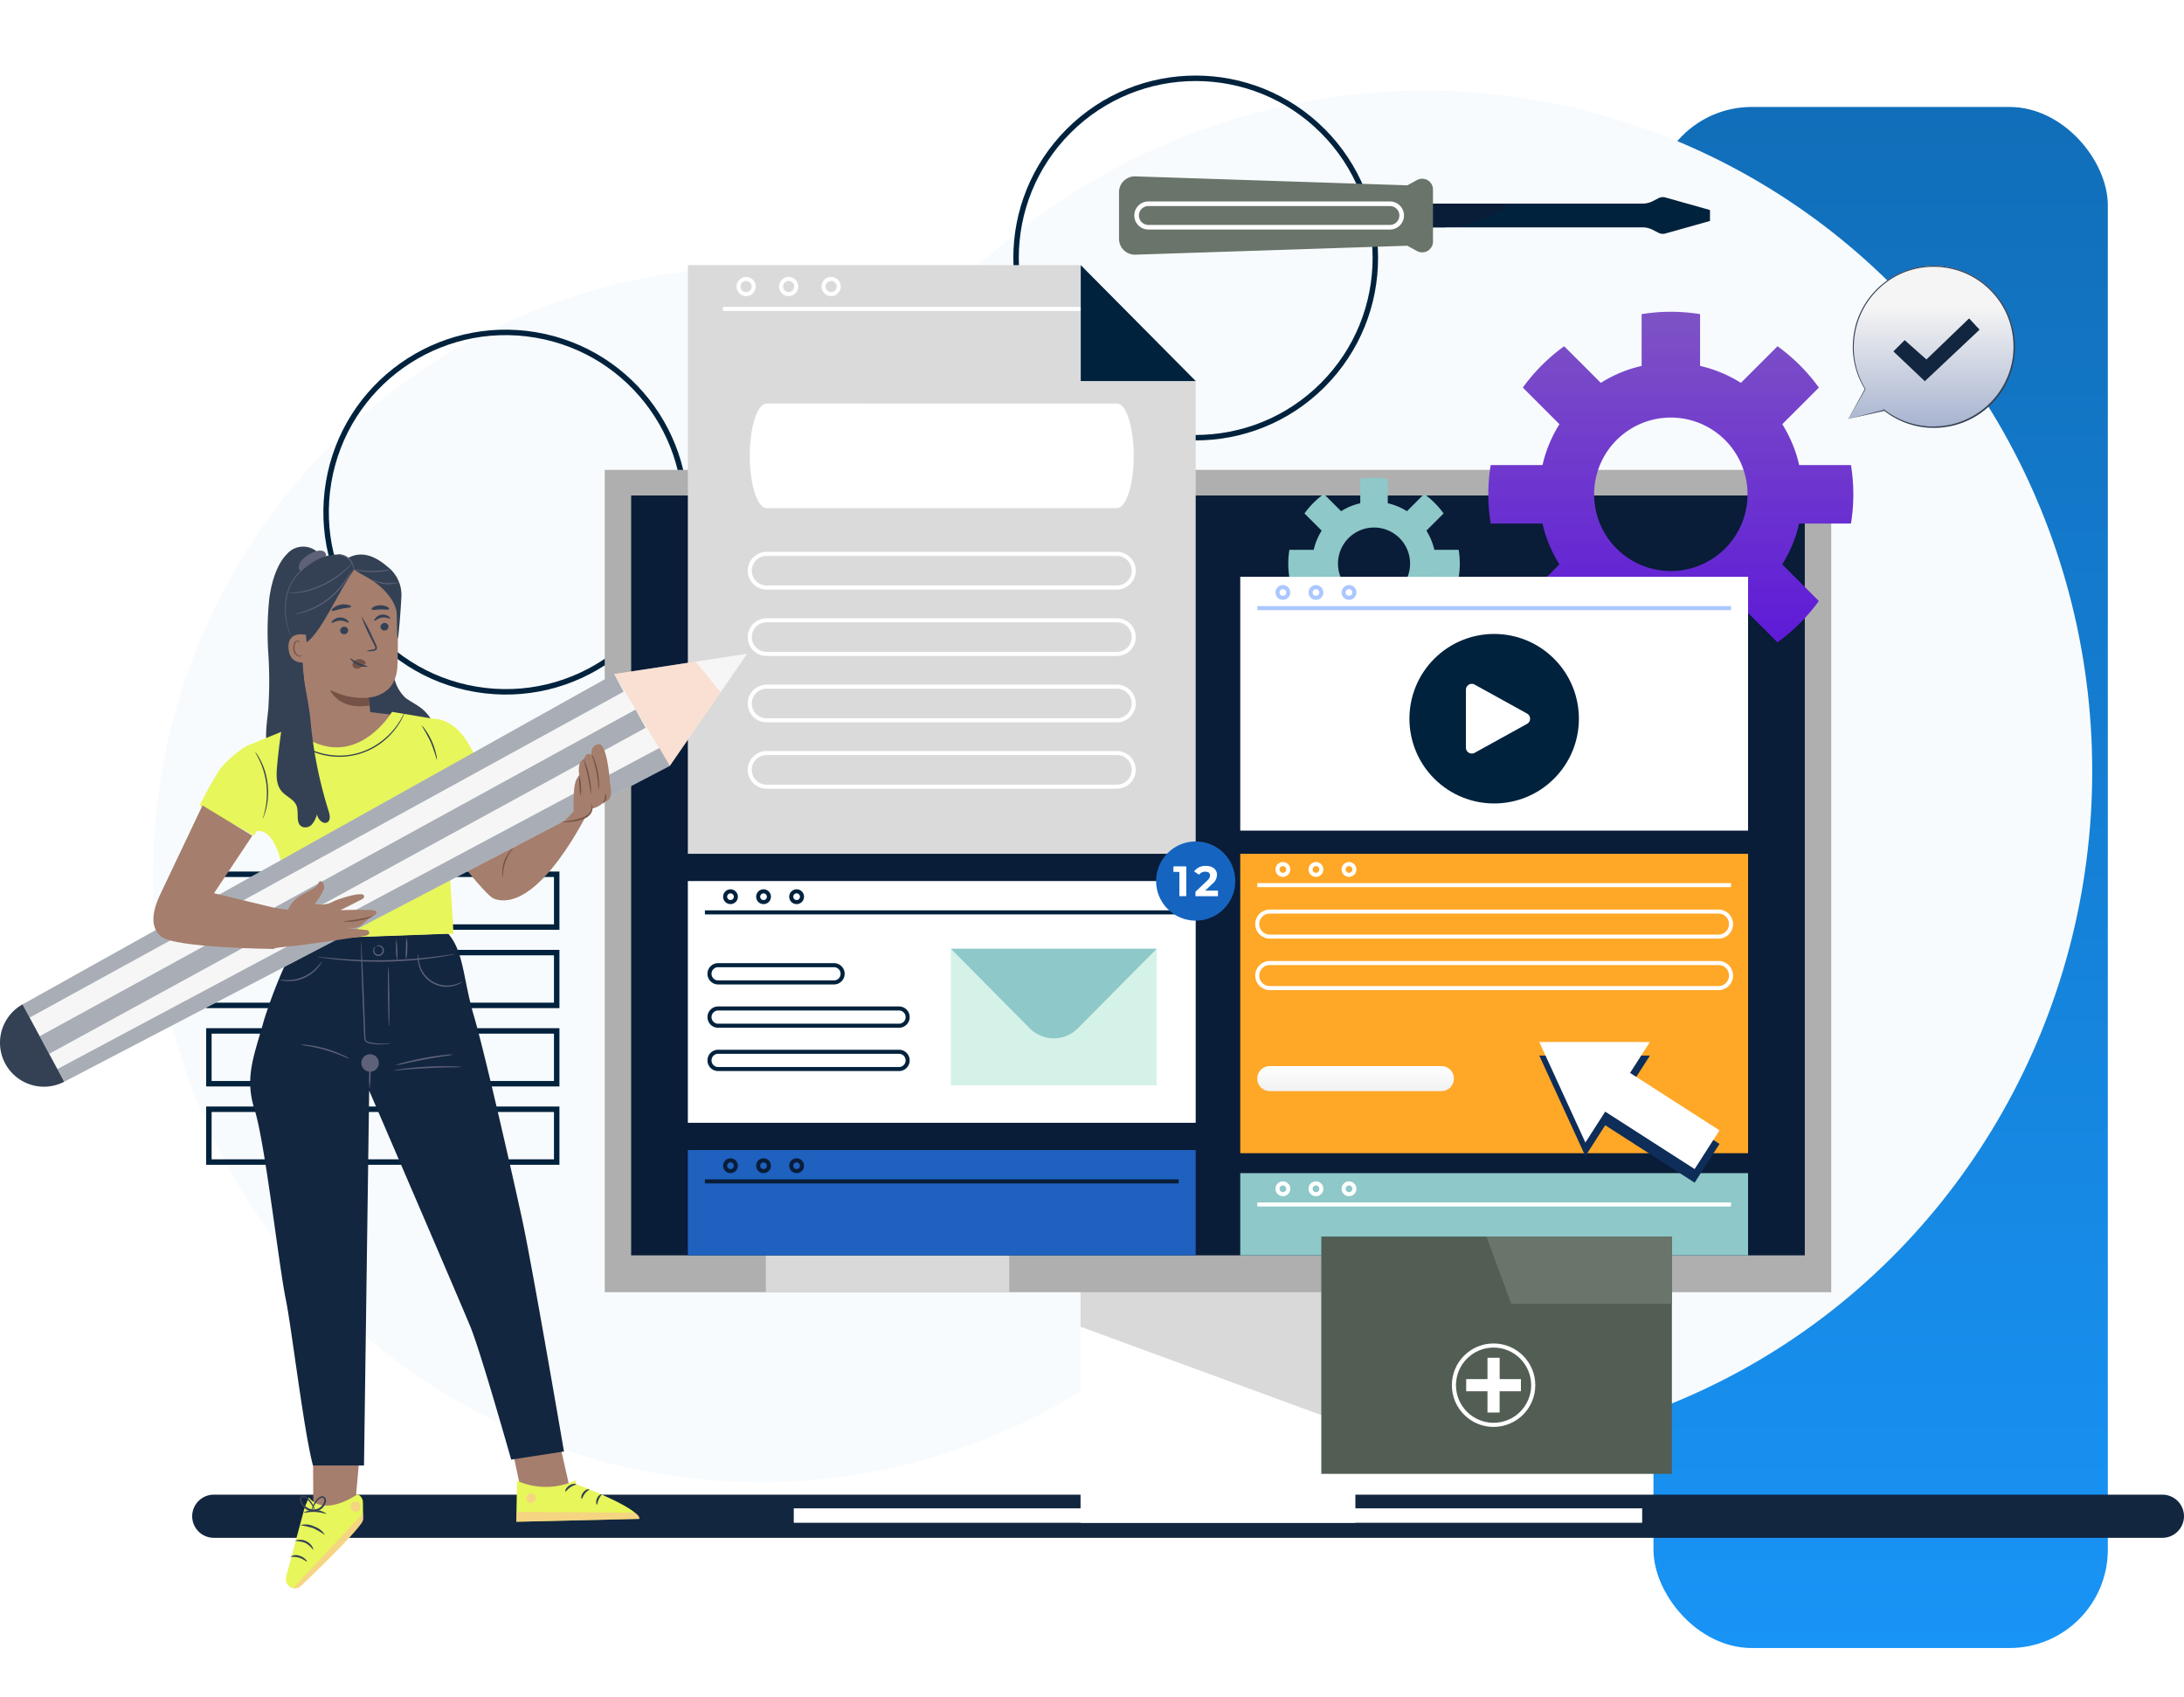 <svg xmlns="http://www.w3.org/2000/svg" xmlns:xlink="http://www.w3.org/1999/xlink" width="399.924" height="310.693" viewBox="0 0 399.924 310.693">
  <defs>
    <linearGradient id="linear-gradient" x1="0.5" x2="0.5" y2="1" gradientUnits="objectBoundingBox">
      <stop offset="0" stop-color="#116eb9"/>
      <stop offset="1" stop-color="#1894f6"/>
    </linearGradient>
    <filter id="Rectángulo_45447" x="293.782" y="10.578" width="101.198" height="300.115" filterUnits="userSpaceOnUse">
      <feOffset dy="3" input="SourceAlpha"/>
      <feGaussianBlur stdDeviation="3" result="blur"/>
      <feFlood flood-opacity="0.161"/>
      <feComposite operator="in" in2="blur"/>
      <feComposite in="SourceGraphic"/>
    </filter>
    <linearGradient id="linear-gradient-2" x1="0.5" x2="0.5" y2="1" gradientUnits="objectBoundingBox">
      <stop offset="0" stop-color="#7e53c5"/>
      <stop offset="1" stop-color="#5b14d9"/>
    </linearGradient>
    <linearGradient id="linear-gradient-3" x1="0.5" x2="0.5" y2="1" gradientUnits="objectBoundingBox">
      <stop offset="0" stop-color="#fff"/>
      <stop offset="1" stop-color="#f1f1f1"/>
    </linearGradient>
    <linearGradient id="linear-gradient-4" x1="0.5" x2="0.5" y2="1" gradientUnits="objectBoundingBox">
      <stop offset="0" stop-color="#f5f5f5"/>
      <stop offset="0.25" stop-color="#f5f5f5"/>
      <stop offset="1" stop-color="#a7b3cf"/>
    </linearGradient>
  </defs>
  <g id="Grupo_166943" data-name="Grupo 166943" transform="translate(-879.972 -3314.32)">
    <g transform="matrix(1, 0, 0, 1, 879.97, 3314.32)" filter="url(#Rectángulo_45447)">
      <rect id="Rectángulo_45447-2" data-name="Rectángulo 45447" width="83.198" height="282.115" rx="18" transform="translate(302.78 16.58)" fill="url(#linear-gradient)"/>
    </g>
    <g id="Grupo_154228" data-name="Grupo 154228" transform="translate(915.165 3587.94)">
      <path id="Trazado_84118" data-name="Trazado 84118" d="M1092.089,1977.878H735.259a3.961,3.961,0,0,0-3.95,3.95h0a3.962,3.962,0,0,0,3.95,3.95h356.83a3.962,3.962,0,0,0,3.95-3.95h0A3.961,3.961,0,0,0,1092.089,1977.878Z" transform="translate(-731.309 -1977.878)" fill="#12263f"/>
    </g>
    <ellipse id="Elipse_5714" data-name="Elipse 5714" cx="122.215" cy="124.594" rx="122.215" ry="124.594" transform="translate(1018.661 3330.898)" fill="#f8fbfd"/>
    <ellipse id="Elipse_5715" data-name="Elipse 5715" cx="111.263" cy="111.263" rx="111.263" ry="111.263" transform="translate(908 3363.157)" fill="#f8fbfd"/>
    <g id="Grupo_154229" data-name="Grupo 154229" transform="translate(106.225 882.16)">
      <g id="Grupo_142568" data-name="Grupo 142568" transform="translate(811.997 2432.867)">
        <g id="Grupo_54244" data-name="Grupo 54244" transform="translate(0 159.34)">
          <rect id="Rectángulo_29332" data-name="Rectángulo 29332" width="63.691" height="9.667" fill="none" stroke="#00223d" stroke-miterlimit="10" stroke-width="1"/>
          <rect id="Rectángulo_29333" data-name="Rectángulo 29333" width="63.691" height="9.667" transform="translate(0 14.339)" fill="none" stroke="#00223d" stroke-miterlimit="10" stroke-width="1"/>
          <rect id="Rectángulo_29334" data-name="Rectángulo 29334" width="63.691" height="9.667" transform="translate(0 28.678)" fill="none" stroke="#00223d" stroke-miterlimit="10" stroke-width="1"/>
          <rect id="Rectángulo_29335" data-name="Rectángulo 29335" width="63.691" height="9.667" transform="translate(0 43.017)" fill="none" stroke="#00223d" stroke-miterlimit="10" stroke-width="1"/>
        </g>
        <circle id="Elipse_4063" data-name="Elipse 4063" cx="32.896" cy="32.896" r="32.896" transform="translate(16.461 120.019) rotate(-80.44)" fill="none" stroke="#00223d" stroke-miterlimit="10" stroke-width="1"/>
        <circle id="Elipse_4064" data-name="Elipse 4064" cx="32.896" cy="32.896" r="32.896" transform="translate(134.178 46.522) rotate(-45)" fill="none" stroke="#00223d" stroke-miterlimit="10" stroke-width="1"/>
        <g id="Grupo_54253" data-name="Grupo 54253" transform="translate(72.485 85.311)">
          <g id="Grupo_54252" data-name="Grupo 54252" transform="translate(34.616 149.235)">
            <rect id="Rectángulo_29337" data-name="Rectángulo 29337" width="50.326" height="43.514" transform="translate(52.515)" fill="#fff"/>
            <path id="Trazado_116090" data-name="Trazado 116090" d="M365.887,386.967,315.561,368.5v-7.63h50.326Z" transform="translate(-263.046 -360.875)" fill="#d9d9d9"/>
            <rect id="Rectángulo_29338" data-name="Rectángulo 29338" width="155.356" height="2.641" transform="translate(0 40.872)" fill="#fff"/>
          </g>
          <rect id="Rectángulo_29339" data-name="Rectángulo 29339" width="224.589" height="150.54" transform="translate(0 0)" fill="#afafaf"/>
          <rect id="Rectángulo_29340" data-name="Rectángulo 29340" width="44.562" height="6.746" transform="translate(29.503 143.793)" fill="#d9d9d9"/>
          <rect id="Rectángulo_29341" data-name="Rectángulo 29341" width="214.911" height="139.104" transform="translate(4.839 4.689)" fill="#091c38"/>
        </g>
        <g id="Grupo_54255" data-name="Grupo 54255" transform="translate(87.707 47.831)">
          <path id="Trazado_116091" data-name="Trazado 116091" d="M311.57,216.813H218.577V109.051H290.52l21.05,21.215Z" transform="translate(-218.577 -109.051)" fill="#dbdada"/>
          <line id="Línea_1587" data-name="Línea 1587" x2="69.233" transform="translate(6.431 8.015)" fill="none" stroke="#fff" stroke-miterlimit="10" stroke-width="0.742"/>
          <path id="Trazado_116092" data-name="Trazado 116092" d="M315.608,109.051l21.049,21.215H315.608Z" transform="translate(-243.664 -109.051)" fill="#00223d"/>
          <g id="Grupo_54254" data-name="Grupo 54254" transform="translate(11.343 25.331)">
            <path id="Trazado_116093" data-name="Trazado 116093" d="M301.1,186.5h-64.15a3.079,3.079,0,0,1-3.078-3.078h0a3.078,3.078,0,0,1,3.078-3.078H301.1a3.078,3.078,0,0,1,3.078,3.078h0A3.079,3.079,0,0,1,301.1,186.5Z" transform="translate(-233.875 -152.815)" fill="none" stroke="#fff" stroke-miterlimit="10" stroke-width="0.742"/>
            <path id="Trazado_116094" data-name="Trazado 116094" d="M301.1,162.367h-64.15c-1.7,0-3.078-4.287-3.078-9.576h0c0-5.288,1.378-9.576,3.078-9.576H301.1c1.7,0,3.078,4.288,3.078,9.576h0C304.182,158.08,302.8,162.367,301.1,162.367Z" transform="translate(-233.875 -143.215)" fill="#fff"/>
            <path id="Trazado_116095" data-name="Trazado 116095" d="M301.1,202.893h-64.15a3.079,3.079,0,0,1-3.078-3.078h0a3.079,3.079,0,0,1,3.078-3.078H301.1a3.079,3.079,0,0,1,3.078,3.078h0A3.079,3.079,0,0,1,301.1,202.893Z" transform="translate(-233.875 -157.053)" fill="none" stroke="#fff" stroke-miterlimit="10" stroke-width="0.742"/>
            <path id="Trazado_116096" data-name="Trazado 116096" d="M301.1,219.284h-64.15a3.079,3.079,0,0,1-3.078-3.078h0a3.079,3.079,0,0,1,3.078-3.078H301.1a3.079,3.079,0,0,1,3.078,3.078h0A3.079,3.079,0,0,1,301.1,219.284Z" transform="translate(-233.875 -161.291)" fill="none" stroke="#fff" stroke-miterlimit="10" stroke-width="0.742"/>
            <path id="Trazado_116097" data-name="Trazado 116097" d="M301.1,235.674h-64.15a3.079,3.079,0,0,1-3.078-3.078h0a3.079,3.079,0,0,1,3.078-3.078H301.1a3.079,3.079,0,0,1,3.078,3.078h0A3.079,3.079,0,0,1,301.1,235.674Z" transform="translate(-233.875 -165.529)" fill="none" stroke="#fff" stroke-miterlimit="10" stroke-width="0.742"/>
          </g>
          <circle id="Elipse_4065" data-name="Elipse 4065" cx="1.39" cy="1.39" r="1.39" transform="translate(9.281 2.524)" fill="none" stroke="#fff" stroke-miterlimit="10" stroke-width="0.742"/>
          <circle id="Elipse_4066" data-name="Elipse 4066" cx="1.39" cy="1.39" r="1.39" transform="translate(17.066 2.524)" fill="none" stroke="#fff" stroke-miterlimit="10" stroke-width="0.742"/>
          <circle id="Elipse_4067" data-name="Elipse 4067" cx="1.39" cy="1.39" r="1.39" transform="translate(24.851 2.524)" fill="none" stroke="#fff" stroke-miterlimit="10" stroke-width="0.742"/>
        </g>
        <path id="Trazado_116098" data-name="Trazado 116098" d="M482.675,176.434a33.356,33.356,0,0,0,0-10.706h-9.483a23.948,23.948,0,0,0-3.1-7.475l6.706-6.706a33.578,33.578,0,0,0-7.57-7.57l-6.706,6.706a23.964,23.964,0,0,0-7.475-3.1V138.1a33.365,33.365,0,0,0-10.707,0v9.483a23.941,23.941,0,0,0-7.475,3.1l-6.706-6.706a33.6,33.6,0,0,0-7.571,7.57l6.706,6.706a23.945,23.945,0,0,0-3.1,7.475H416.7a33.358,33.358,0,0,0,0,10.706h9.483a23.945,23.945,0,0,0,3.1,7.475l-6.706,6.706a33.618,33.618,0,0,0,7.571,7.571l6.706-6.706a23.948,23.948,0,0,0,7.475,3.1v9.483a33.365,33.365,0,0,0,10.707,0v-9.483a23.945,23.945,0,0,0,7.475-3.1l6.706,6.706a33.6,33.6,0,0,0,7.57-7.571l-6.706-6.706a23.949,23.949,0,0,0,3.1-7.475Zm-32.986,8.693a14.046,14.046,0,1,1,14.045-14.045A14.045,14.045,0,0,1,449.689,185.127Z" transform="translate(-181.984 -81.301)" fill="url(#linear-gradient-2)"/>
        <path id="Trazado_116099" data-name="Trazado 116099" d="M398.065,179.774a15.68,15.68,0,0,0,0-5.032h-4.457a11.26,11.26,0,0,0-1.459-3.513l3.153-3.152a15.791,15.791,0,0,0-3.558-3.558l-3.153,3.152a11.239,11.239,0,0,0-3.513-1.458v-4.457a15.681,15.681,0,0,0-5.032,0v4.457a11.247,11.247,0,0,0-3.513,1.458l-3.152-3.152a15.779,15.779,0,0,0-3.558,3.558l3.152,3.152a11.257,11.257,0,0,0-1.458,3.513h-4.457a15.68,15.68,0,0,0,0,5.032h4.457a11.257,11.257,0,0,0,1.458,3.513l-3.152,3.152A15.778,15.778,0,0,0,373.381,190l3.152-3.152a11.247,11.247,0,0,0,3.513,1.458v4.458a15.682,15.682,0,0,0,5.032,0V188.3a11.239,11.239,0,0,0,3.513-1.458L391.743,190a15.79,15.79,0,0,0,3.558-3.558l-3.153-3.152a11.26,11.26,0,0,0,1.459-3.513Zm-15.5,4.085a6.6,6.6,0,1,1,6.6-6.6A6.6,6.6,0,0,1,382.562,183.859Z" transform="translate(-169.207 -74.794)" fill="#8ec8c8"/>
        <g id="Grupo_54256" data-name="Grupo 54256" transform="translate(166.662 31.579)">
          <path id="Trazado_116100" data-name="Trazado 116100" d="M471.6,113.826l-1.094.561a3.949,3.949,0,0,1-1.8.435H423.849v4.359H468.7a3.958,3.958,0,0,1,1.8.434l1.094.561a1.713,1.713,0,0,0,1.243.125l8.177-2.3v-2l-8.177-2.3A1.708,1.708,0,0,0,471.6,113.826Z" transform="translate(-372.8 -109.839)" fill="#00223d"/>
          <path id="Trazado_116101" data-name="Trazado 116101" d="M443.171,115.236H423.849v4.359h7.938A19.475,19.475,0,0,0,439.5,118l3.9-1.681A.566.566,0,0,0,443.171,115.236Z" transform="translate(-372.8 -110.252)" fill="#091c38"/>
          <path id="Trazado_116102" data-name="Trazado 116102" d="M407.79,110.152l-49.8-1.636a2.9,2.9,0,0,0-2.992,2.9v8.533a2.9,2.9,0,0,0,2.992,2.9l49.8-1.636,1.771.971a1.977,1.977,0,0,0,2.927-1.733v-9.526a1.977,1.977,0,0,0-2.927-1.734Z" transform="translate(-354.999 -108.514)" fill="#69746b"/>
          <path id="Trazado_116103" data-name="Trazado 116103" d="M405.729,119.574H361.488a2.148,2.148,0,0,1-2.148-2.148h0a2.148,2.148,0,0,1,2.148-2.148h44.241a2.148,2.148,0,0,1,2.148,2.148h0A2.148,2.148,0,0,1,405.729,119.574Z" transform="translate(-356.121 -110.263)" fill="none" stroke="#fff" stroke-miterlimit="10" stroke-width="0.845"/>
        </g>
        <g id="Grupo_54257" data-name="Grupo 54257" transform="translate(87.707 209.826)">
          <rect id="Rectángulo_29342" data-name="Rectángulo 29342" width="92.993" height="19.278" fill="#1e61bf"/>
          <line id="Línea_1588" data-name="Línea 1588" x2="86.749" transform="translate(3.122 5.736)" fill="none" stroke="#091c38" stroke-miterlimit="10" stroke-width="0.742"/>
          <path id="Trazado_116104" data-name="Trazado 116104" d="M237.913,331.06a.984.984,0,1,1-.983-.983A.983.983,0,0,1,237.913,331.06Z" transform="translate(-223.068 -328.192)" fill="none" stroke="#091c38" stroke-miterlimit="10" stroke-width="0.742"/>
          <path id="Trazado_116105" data-name="Trazado 116105" d="M246.079,331.06a.984.984,0,1,1-.984-.983A.983.983,0,0,1,246.079,331.06Z" transform="translate(-225.179 -328.192)" fill="none" stroke="#091c38" stroke-miterlimit="10" stroke-width="0.742"/>
          <circle id="Elipse_4068" data-name="Elipse 4068" cx="0.984" cy="0.984" r="0.984" transform="translate(6.824 1.884)" fill="none" stroke="#091c38" stroke-miterlimit="10" stroke-width="0.742"/>
        </g>
        <g id="Grupo_54258" data-name="Grupo 54258" transform="translate(188.858 214.052)">
          <rect id="Rectángulo_29343" data-name="Rectángulo 29343" width="92.993" height="15.052" fill="#8ec8c8"/>
          <line id="Línea_1589" data-name="Línea 1589" x2="86.749" transform="translate(3.122 5.736)" fill="none" stroke="#fff" stroke-miterlimit="10" stroke-width="0.742"/>
          <path id="Trazado_116106" data-name="Trazado 116106" d="M366.17,336.76a.984.984,0,1,1-.984-.983A.984.984,0,0,1,366.17,336.76Z" transform="translate(-357.379 -333.893)" fill="none" stroke="#fff" stroke-miterlimit="10" stroke-width="0.742"/>
          <path id="Trazado_116107" data-name="Trazado 116107" d="M374.336,336.76a.984.984,0,1,1-.984-.983A.984.984,0,0,1,374.336,336.76Z" transform="translate(-359.49 -333.893)" fill="none" stroke="#fff" stroke-miterlimit="10" stroke-width="0.742"/>
          <path id="Trazado_116108" data-name="Trazado 116108" d="M382.5,336.76a.984.984,0,1,1-.983-.983A.984.984,0,0,1,382.5,336.76Z" transform="translate(-361.601 -333.893)" fill="none" stroke="#fff" stroke-miterlimit="10" stroke-width="0.742"/>
        </g>
        <g id="Grupo_54260" data-name="Grupo 54260" transform="translate(188.858 104.884)">
          <rect id="Rectángulo_29344" data-name="Rectángulo 29344" width="92.993" height="46.464" transform="translate(0 0)" fill="#fff"/>
          <line id="Línea_1590" data-name="Línea 1590" x2="86.749" transform="translate(3.122 5.736)" fill="none" stroke="#abc7ff" stroke-miterlimit="10" stroke-width="0.742"/>
          <circle id="Elipse_4069" data-name="Elipse 4069" cx="0.984" cy="0.984" r="0.984" transform="translate(6.824 1.884)" fill="none" stroke="#abc7ff" stroke-miterlimit="10" stroke-width="0.742"/>
          <circle id="Elipse_4070" data-name="Elipse 4070" cx="0.984" cy="0.984" r="0.984" transform="translate(12.879 1.884)" fill="none" stroke="#abc7ff" stroke-miterlimit="10" stroke-width="0.742"/>
          <path id="Trazado_116109" data-name="Trazado 116109" d="M382.5,189.524a.984.984,0,1,1-.983-.983A.984.984,0,0,1,382.5,189.524Z" transform="translate(-361.601 -186.657)" fill="none" stroke="#abc7ff" stroke-miterlimit="10" stroke-width="0.742"/>
          <g id="Grupo_54259" data-name="Grupo 54259" transform="translate(24.553 4.035)">
            <circle id="Elipse_4071" data-name="Elipse 4071" cx="15.516" cy="15.516" r="15.516" transform="translate(0 21.943) rotate(-45)" fill="#00223d"/>
            <path id="Trazado_116110" data-name="Trazado 116110" d="M410.736,224.113v-10.6a1.078,1.078,0,0,1,1.6-.944l9.591,5.3a1.078,1.078,0,0,1,0,1.887l-9.591,5.3A1.079,1.079,0,0,1,410.736,224.113Z" transform="translate(-393.963 -196.869)" fill="#fff"/>
          </g>
        </g>
        <g id="Grupo_54261" data-name="Grupo 54261" transform="translate(188.858 155.593)">
          <rect id="Rectángulo_29345" data-name="Rectángulo 29345" width="92.993" height="54.81" fill="#ffa726"/>
          <line id="Línea_1591" data-name="Línea 1591" x2="86.749" transform="translate(3.122 5.736)" fill="none" stroke="#fff" stroke-miterlimit="10" stroke-width="0.742"/>
          <path id="Trazado_116111" data-name="Trazado 116111" d="M366.17,257.916a.984.984,0,1,1-.984-.983A.984.984,0,0,1,366.17,257.916Z" transform="translate(-357.379 -255.049)" fill="none" stroke="#fff" stroke-miterlimit="10" stroke-width="0.742"/>
          <path id="Trazado_116112" data-name="Trazado 116112" d="M374.336,257.916a.984.984,0,1,1-.984-.983A.984.984,0,0,1,374.336,257.916Z" transform="translate(-359.49 -255.049)" fill="none" stroke="#fff" stroke-miterlimit="10" stroke-width="0.742"/>
          <path id="Trazado_116113" data-name="Trazado 116113" d="M382.5,257.916a.984.984,0,1,1-.983-.983A.984.984,0,0,1,382.5,257.916Z" transform="translate(-361.601 -255.049)" fill="none" stroke="#fff" stroke-miterlimit="10" stroke-width="0.742"/>
          <path id="Trazado_116114" data-name="Trazado 116114" d="M443.666,273.238H361.5a2.292,2.292,0,0,1-2.293-2.293h0a2.293,2.293,0,0,1,2.293-2.293h82.164a2.293,2.293,0,0,1,2.293,2.293h0A2.292,2.292,0,0,1,443.666,273.238Z" transform="translate(-356.088 -258.078)" fill="none" stroke="#fff" stroke-miterlimit="10" stroke-width="0.742"/>
          <path id="Trazado_116115" data-name="Trazado 116115" d="M443.666,285.949H361.5a2.293,2.293,0,0,1-2.293-2.293h0a2.293,2.293,0,0,1,2.293-2.293h82.164a2.293,2.293,0,0,1,2.293,2.293h0A2.293,2.293,0,0,1,443.666,285.949Z" transform="translate(-356.088 -261.365)" fill="none" stroke="#fff" stroke-miterlimit="10" stroke-width="0.742"/>
          <path id="Trazado_116116" data-name="Trazado 116116" d="M392.923,311.386H361.5a2.293,2.293,0,0,1-2.293-2.293h0A2.293,2.293,0,0,1,361.5,306.8h31.42a2.294,2.294,0,0,1,2.293,2.293h0A2.294,2.294,0,0,1,392.923,311.386Z" transform="translate(-356.088 -267.941)" fill="url(#linear-gradient-3)"/>
        </g>
        <g id="Grupo_54262" data-name="Grupo 54262" transform="translate(243.615 190.04)">
          <path id="Trazado_116117" data-name="Trazado 116117" d="M449.109,304.216l-20.258-.007,8.443,18.414,3.632-5.658L457.3,327.475l4.551-7.091-16.376-10.511Z" transform="translate(-428.851 -301.718)" fill="#0e2d59"/>
          <path id="Trazado_116118" data-name="Trazado 116118" d="M449.109,300.857l-20.258-.007,8.443,18.414,3.632-5.658L457.3,324.117l4.551-7.091-16.376-10.511Z" transform="translate(-428.851 -300.85)" fill="#fff"/>
        </g>
        <g id="Grupo_54272" data-name="Grupo 54272" transform="translate(87.707 160.581)">
          <rect id="Rectángulo_29347" data-name="Rectángulo 29347" width="92.993" height="44.258" fill="#fff"/>
          <line id="Línea_1603" data-name="Línea 1603" x2="86.749" transform="translate(3.122 5.736)" fill="none" stroke="#00223d" stroke-miterlimit="10" stroke-width="0.742"/>
          <circle id="Elipse_4076" data-name="Elipse 4076" cx="0.984" cy="0.984" r="0.984" transform="translate(6.824 1.884)" fill="none" stroke="#00223d" stroke-miterlimit="10" stroke-width="0.742"/>
          <path id="Trazado_116140" data-name="Trazado 116140" d="M237.913,264.643a.984.984,0,1,1-.983-.984A.983.983,0,0,1,237.913,264.643Z" transform="translate(-223.068 -261.775)" fill="none" stroke="#00223d" stroke-miterlimit="10" stroke-width="0.742"/>
          <path id="Trazado_116141" data-name="Trazado 116141" d="M246.079,264.643a.984.984,0,1,1-.984-.984A.984.984,0,0,1,246.079,264.643Z" transform="translate(-225.179 -261.775)" fill="none" stroke="#00223d" stroke-miterlimit="10" stroke-width="0.742"/>
          <g id="Grupo_54270" data-name="Grupo 54270" transform="translate(48.171 12.396)">
            <rect id="Rectángulo_29348" data-name="Rectángulo 29348" width="37.675" height="25.024" transform="translate(0)" fill="#d5f2e8"/>
            <path id="Trazado_116142" data-name="Trazado 116142" d="M283.545,277.837l14.419,14.552a6.22,6.22,0,0,0,8.837,0l14.419-14.552Z" transform="translate(-283.545 -277.837)" fill="#8ec8c8"/>
          </g>
          <g id="Grupo_54271" data-name="Grupo 54271" transform="translate(3.962 15.402)">
            <path id="Trazado_116143" data-name="Trazado 116143" d="M246.72,285.048H225.5a1.579,1.579,0,0,1-1.579-1.579h0a1.579,1.579,0,0,1,1.579-1.578H246.72a1.578,1.578,0,0,1,1.579,1.578h0A1.578,1.578,0,0,1,246.72,285.048Z" transform="translate(-223.92 -281.891)" fill="none" stroke="#00223d" stroke-miterlimit="10" stroke-width="0.742"/>
            <path id="Trazado_116144" data-name="Trazado 116144" d="M258.626,295.74H225.5a1.579,1.579,0,0,1-1.579-1.579h0a1.579,1.579,0,0,1,1.579-1.578h33.128a1.578,1.578,0,0,1,1.579,1.578h0A1.579,1.579,0,0,1,258.626,295.74Z" transform="translate(-223.92 -284.655)" fill="none" stroke="#00223d" stroke-miterlimit="10" stroke-width="0.742"/>
            <path id="Trazado_116145" data-name="Trazado 116145" d="M258.626,306.431H225.5a1.579,1.579,0,0,1-1.579-1.579h0a1.579,1.579,0,0,1,1.579-1.579h33.128a1.578,1.578,0,0,1,1.579,1.579h0A1.578,1.578,0,0,1,258.626,306.431Z" transform="translate(-223.92 -287.42)" fill="none" stroke="#00223d" stroke-miterlimit="10" stroke-width="0.742"/>
          </g>
        </g>
        <g id="Grupo_54274" data-name="Grupo 54274" transform="translate(173.448 153.328)">
          <circle id="Elipse_4077" data-name="Elipse 4077" cx="7.252" cy="7.252" r="7.252" fill="#1565c0"/>
          <g id="Grupo_54273" data-name="Grupo 54273" transform="translate(3.173 4.479)">
            <path id="Trazado_116146" data-name="Trazado 116146" d="M340.849,257.5v5.452h-1.262v-4.439H338.5V257.5Z" transform="translate(-338.496 -257.411)" fill="#fff"/>
            <path id="Trazado_116147" data-name="Trazado 116147" d="M347.974,261.9v1.028h-4.12v-.818l2.1-1.986c.483-.46.569-.74.569-1.005,0-.428-.3-.677-.873-.677a1.334,1.334,0,0,0-1.13.545l-.919-.592a2.533,2.533,0,0,1,2.165-1.012c1.215,0,2.026.623,2.026,1.612a2.176,2.176,0,0,1-.911,1.722L345.63,261.9Z" transform="translate(-339.817 -257.378)" fill="#fff"/>
          </g>
        </g>
        <g id="Grupo_54275" data-name="Grupo 54275" transform="translate(203.703 225.66)">
          <rect id="Rectángulo_29349" data-name="Rectángulo 29349" width="64.193" height="43.445" fill="#525d54"/>
          <path id="Trazado_116148" data-name="Trazado 116148" d="M420.336,361.195h29.42v-12.3H415.8Z" transform="translate(-385.564 -348.891)" fill="#69746b"/>
          <circle id="Elipse_4078" data-name="Elipse 4078" cx="7.261" cy="7.261" r="7.261" transform="translate(24.283 19.95)" fill="none" stroke="#fff" stroke-miterlimit="10" stroke-width="0.755"/>
          <path id="Trazado_116149" data-name="Trazado 116149" d="M420.831,382.729h-3.9v-3.9H414.7v3.9h-3.9v2.224h3.9v3.9h2.224v-3.9h3.9Z" transform="translate(-384.272 -356.631)" fill="#fff"/>
        </g>
      </g>
    </g>
    <g id="Grupo_166809" data-name="Grupo 166809" transform="translate(879.972 3324.948)">
      <g id="freepik--Character--inject-81" transform="translate(0 89.44)">
        <path id="Trazado_143908" data-name="Trazado 143908" d="M13691.575,5017.207s12.745,17.914,15.133,18.69c8.177,2.717,17.219-16.1,17.219-16.1l-4.861,1.069-8.923,5.629-9.738-13.317-8.829,5.081" transform="translate(-13616.17 -4971.408)" fill="#a57e6d"/>
        <path id="Trazado_143909" data-name="Trazado 143909" d="M13724.987,5045.449a2.048,2.048,0,0,1-.117-.871,5.967,5.967,0,0,1,1.441-3.916,2.205,2.205,0,0,1,.657-.582,7.873,7.873,0,0,0-1.981,5.369Z" transform="translate(-13632.895 -4984.921)" fill="#755246"/>
        <path id="Trazado_143910" data-name="Trazado 143910" d="M13728.693,5258.057l1.822,8.564,6,.538,2.527-2.842-2.312-10.226Z" transform="translate(-13634.816 -5092.436)" fill="#a57e6d"/>
        <path id="Trazado_143911" data-name="Trazado 143911" d="M13655.3,5259c-.086.278,0,10.947,0,10.947l3.363,1.991,4.395-2.638.93-10.316Z" transform="translate(-13597.928 -5094.891)" fill="#a57e6d"/>
        <path id="Trazado_143912" data-name="Trazado 143912" d="M13640.815,5072.581a90.726,90.726,0,0,0-6.166,14.834c-1.852,6.673-3.618,10.485-1.713,16.477s4.449,28.7,5.7,34.689c1.029,4.937,3.313,24.264,4.975,30.39h9.342l.949-68.623s16.607,38.536,18.513,43.164,7.489,24.383,7.489,24.383l9.668-1.493s-5.856-34.172-7.628-42.343-6.808-30.355-8.848-37.322-1.832-11.759-4.728-15.137Z" transform="translate(-13586.3 -5000.758)" fill="#12263f"/>
        <path id="Trazado_143913" data-name="Trazado 143913" d="M13677.895,5076.086a.414.414,0,0,1,.184-.129.949.949,0,0,1,.624,0,.925.925,0,0,1,.611.7,1,1,0,0,1-1.583,1,.92.92,0,0,1-.362-.856.9.9,0,0,1,.268-.558c.1-.1.185-.125.194-.115a1.337,1.337,0,0,0-.278.682.741.741,0,0,0,.318.652.761.761,0,0,0,1.2-.751.737.737,0,0,0-.441-.572A1.259,1.259,0,0,0,13677.895,5076.086Z" transform="translate(-13609.029 -5002.918)" fill="#5e6178"/>
        <path id="Trazado_143914" data-name="Trazado 143914" d="M13678.33,5092.96a1.086,1.086,0,0,1-.225.065c-.154.035-.378.075-.666.109a9.211,9.211,0,0,1-2.488-.04,6.841,6.841,0,0,1-.822-.169,1.047,1.047,0,0,1-.412-.244.844.844,0,0,1-.224-.453c-.08-.642-.075-1.279-.115-1.991-.06-1.383-.119-2.9-.188-4.479-.126-3.19-.225-6.076-.284-8.166,0-1-.045-1.852-.06-2.488v-.672a.723.723,0,0,1,0-.234.861.861,0,0,1,.035.234c0,.184.035.4.055.672.035.623.08,1.458.141,2.488.1,2.09.232,4.976.357,8.161.06,1.593.119,3.11.169,4.479.035.682.024,1.369.084,1.945a.672.672,0,0,0,.5.548,6.45,6.45,0,0,0,.786.179,10.242,10.242,0,0,0,2.447.119A6.76,6.76,0,0,1,13678.33,5092.96Z" transform="translate(-13606.756 -5002.063)" fill="#5e6178"/>
        <path id="Trazado_143915" data-name="Trazado 143915" d="M13702.05,5084.061a1.505,1.505,0,0,1-.383.284,4.979,4.979,0,0,1-1.2.5,5.255,5.255,0,0,1-6.467-3.663c-.039-.138-.072-.276-.1-.417a5.032,5.032,0,0,1-.084-1.3,1.507,1.507,0,0,1,.084-.5,9.187,9.187,0,0,0,.181,1.736,5.232,5.232,0,0,0,6.245,3.974l.116-.028A9.2,9.2,0,0,0,13702.05,5084.061Z" transform="translate(-13617.292 -5004.455)" fill="#5e6178"/>
        <path id="Trazado_143916" data-name="Trazado 143916" d="M13685.95,5077.675a17.172,17.172,0,0,1-.133-4.175A16.649,16.649,0,0,1,13685.95,5077.675Z" transform="translate(-13613.244 -5001.711)" fill="#5e6178"/>
        <path id="Trazado_143917" data-name="Trazado 143917" d="M13689.361,5077.136a11.9,11.9,0,0,1,0-2.061,10.642,10.642,0,0,1,.119-2.055,6.613,6.613,0,0,1,.14,2.065A6.524,6.524,0,0,1,13689.361,5077.136Z" transform="translate(-13615.036 -5001.471)" fill="#5e6178"/>
        <path id="Trazado_143918" data-name="Trazado 143918" d="M13682.081,5079.107a1.277,1.277,0,0,1-.25.07l-.721.149c-.626.129-1.543.284-2.678.448a73.6,73.6,0,0,1-17.874.364c-1.141-.12-2.06-.239-2.692-.339l-.726-.119a.908.908,0,0,1-.254-.06.884.884,0,0,1,.259,0l.736.069c.631.07,1.557.159,2.7.253a84.735,84.735,0,0,0,17.831-.363c1.133-.14,2.055-.264,2.687-.363l.73-.1A1.493,1.493,0,0,1,13682.081,5079.107Z" transform="translate(-13598.744 -5004.527)" fill="#5e6178"/>
        <path id="Trazado_143919" data-name="Trazado 143919" d="M13650.643,5081.81a3.513,3.513,0,0,1-.717,1.125,6.926,6.926,0,0,1-5.781,2.487,3.555,3.555,0,0,1-1.311-.263c0-.045.5.069,1.318.08a7.432,7.432,0,0,0,5.634-2.434C13650.343,5082.228,13650.6,5081.81,13650.643,5081.81Z" transform="translate(-13591.684 -5005.885)" fill="#5e6178"/>
        <path id="Trazado_143920" data-name="Trazado 143920" d="M13682.982,5094.673c-.074,0-.16-2.434-.189-5.429s0-5.435.069-5.435.155,2.428.189,5.429S13683.052,5094.673,13682.982,5094.673Z" transform="translate(-13611.752 -5006.89)" fill="#5e6178"/>
        <path id="Trazado_143921" data-name="Trazado 143921" d="M13675.94,5122.364a19.611,19.611,0,0,1-.068-3.195,1.6,1.6,0,1,1,.258.005A19.792,19.792,0,0,1,13675.94,5122.364Z" transform="translate(-13608.264 -5023.052)" fill="#5e6178"/>
        <path id="Trazado_143922" data-name="Trazado 143922" d="M13696.275,5116.05a10.564,10.564,0,0,1-1.559.284c-.965.154-2.3.368-3.763.638s-2.786.552-3.741.761a11.228,11.228,0,0,1-1.558.294,8.123,8.123,0,0,1,1.493-.5c.949-.254,2.269-.562,3.737-.836s2.812-.457,3.786-.562A8.393,8.393,0,0,1,13696.275,5116.05Z" transform="translate(-13613.197 -5023.083)" fill="#5e6178"/>
        <path id="Trazado_143923" data-name="Trazado 143923" d="M13697.365,5120.522a15.75,15.75,0,0,1-1.821.06c-1.125,0-2.678.054-4.39.144s-3.26.209-4.384.3a15.257,15.257,0,0,1-1.817.124,1.522,1.522,0,0,1,.5-.11c.31-.059.762-.124,1.319-.194,1.119-.144,2.672-.3,4.388-.388s3.279-.09,4.406-.06c.566,0,1,.035,1.333.055A1.686,1.686,0,0,1,13697.365,5120.522Z" transform="translate(-13612.843 -5025.264)" fill="#5e6178"/>
        <path id="Trazado_143924" data-name="Trazado 143924" d="M13659.632,5115.032a10,10,0,0,1-1.285-.5,30.841,30.841,0,0,0-3.119-1.1,30.345,30.345,0,0,0-3.219-.737,9.6,9.6,0,0,1-1.354-.253,5.467,5.467,0,0,1,1.38.069,21.012,21.012,0,0,1,6.389,1.852A5.677,5.677,0,0,1,13659.632,5115.032Z" transform="translate(-13595.613 -5021.268)" fill="#5e6178"/>
        <path id="Trazado_143925" data-name="Trazado 143925" d="M13740.908,5272.73v.667s11.479,4.234,11.664,6.384l-22.537.532.13-7.509A12.993,12.993,0,0,0,13740.908,5272.73Z" transform="translate(-13635.492 -5101.799)" fill="#e7f65a"/>
        <g id="Grupo_90184" data-name="Grupo 90184" transform="translate(96.379 173.326)" opacity="0.6">
          <path id="Trazado_143926" data-name="Trazado 143926" d="M13734.357,5277.567a.921.921,0,0,0-.613,1.065.888.888,0,0,0,1.051.617.965.965,0,0,0,.642-1.129.927.927,0,0,0-1.164-.523" transform="translate(-13733.725 -5277.543)" fill="#ffbf9d"/>
        </g>
        <g id="Grupo_90185" data-name="Grupo 90185" transform="translate(94.563 176.708)" opacity="0.6">
          <path id="Trazado_143927" data-name="Trazado 143927" d="M13730.075,5286.147l.029-1.806,21.587.149s1,.414.922,1.125Z" transform="translate(-13730.075 -5284.341)" fill="#ffbf9d"/>
        </g>
        <path id="Trazado_143928" data-name="Trazado 143928" d="M13750.04,5274.1c0,.109-.547.169-1.079.538s-.811.836-.915.8.05-.682.7-1.115S13750.065,5274,13750.04,5274.1Z" transform="translate(-13644.525 -5102.442)" fill="#344154"/>
        <path id="Trazado_143929" data-name="Trazado 143929" d="M13755.406,5276c.03.1-.441.3-.806.776s-.463.97-.572.97-.194-.622.271-1.2S13755.4,5275.883,13755.406,5276Z" transform="translate(-13647.503 -5103.419)" fill="#344154"/>
        <path id="Trazado_143930" data-name="Trazado 143930" d="M13759.571,5279.733c-.1.025-.265-.522,0-1.13s.777-.86.826-.771-.263.423-.5.925S13759.681,5279.718,13759.571,5279.733Z" transform="translate(-13650.259 -5104.354)" fill="#344154"/>
        <path id="Trazado_143931" data-name="Trazado 143931" d="M13658.321,5277.87s-5.973,4.245-8.885.567l-.755,1.787-3.4,12.694a1.7,1.7,0,0,0,.961,2.036,1.647,1.647,0,0,0,1.741-.334c2.459-2.338,11.477-11,11.385-12.176l-.033-3.116a1.584,1.584,0,0,0-1-1.458Z" transform="translate(-13592.879 -5104.381)" fill="#e7f65a"/>
        <g id="Grupo_90186" data-name="Grupo 90186" transform="translate(53.653 176.977)" opacity="0.6">
          <path id="Trazado_143932" data-name="Trazado 143932" d="M13647.865,5298.56l12.838-13.68v.682a1.849,1.849,0,0,1-.606,1.493c-1.039,1.4-3.912,4.533-10.732,11.077a1.626,1.626,0,0,1-1.494.418Z" transform="translate(-13647.865 -5284.88)" fill="#ffbf9d"/>
        </g>
        <g id="Grupo_90187" data-name="Grupo 90187" transform="translate(64.201 174.806)" opacity="0.6">
          <path id="Trazado_143933" data-name="Trazado 143933" d="M13669.472,5280.663a.994.994,0,0,0-.279,1.3.967.967,0,0,0,1.29.289,1.045,1.045,0,0,0,.282-1.379,1,1,0,0,0-1.368-.149" transform="translate(-13669.061 -5280.517)" fill="#ffbf9d"/>
        </g>
        <path id="Trazado_143934" data-name="Trazado 143934" d="M13652.017,5296.432a5.013,5.013,0,0,0-1.407-1.258,5.759,5.759,0,0,0-1.847-.358c-.02-.1.189-.165.567-.219a2.6,2.6,0,0,1,1.438.264,2.482,2.482,0,0,1,1.075.995C13652.032,5296.189,13652.058,5296.418,13652.017,5296.432Z" transform="translate(-13594.663 -5112.777)" fill="#344154"/>
        <path id="Trazado_143935" data-name="Trazado 143935" d="M13649.976,5301.445c-.079.07-.592-.452-1.423-.7s-1.543-.11-1.566-.209a1.794,1.794,0,0,1,1.671-.129C13649.6,5300.7,13650.055,5301.4,13649.976,5301.445Z" transform="translate(-13593.771 -5115.646)" fill="#344154"/>
        <path id="Trazado_143936" data-name="Trazado 143936" d="M13655.059,5290.88a15.831,15.831,0,0,0-2.119-1.225,19.536,19.536,0,0,0-2.384-.562,3.516,3.516,0,0,1,2.514.233A3.628,3.628,0,0,1,13655.059,5290.88Z" transform="translate(-13595.563 -5109.957)" fill="#344154"/>
        <path id="Trazado_143937" data-name="Trazado 143937" d="M13655.943,5284.3c-.039.1-.93-.274-2.086-.323s-2.068.229-2.1.129a3.99,3.99,0,0,1,4.189.194Z" transform="translate(-13596.165 -5107.262)" fill="#344154"/>
        <path id="Trazado_143938" data-name="Trazado 143938" d="M13652.49,5281.307a1.421,1.421,0,0,1,.089-.6,4.258,4.258,0,0,1,.771-1.493,1.839,1.839,0,0,1,.95-.731.653.653,0,0,1,.706.283,1.065,1.065,0,0,1,.121.756,2.33,2.33,0,0,1-2.4,1.742,2.7,2.7,0,0,1-2.345-1.876.9.9,0,0,1,.1-.771.646.646,0,0,1,.731-.214,2.3,2.3,0,0,1,.935.736,4.637,4.637,0,0,1,.852,1.428,1.415,1.415,0,0,1,.14.592,7.526,7.526,0,0,0-1.175-1.856,2.138,2.138,0,0,0-.836-.623.354.354,0,0,0-.4.115.636.636,0,0,0-.035.5,2.407,2.407,0,0,0,2.05,1.6,1.991,1.991,0,0,0,2.061-1.448.783.783,0,0,0-.055-.532.355.355,0,0,0-.389-.16,1.671,1.671,0,0,0-.82.6A6.342,6.342,0,0,0,13652.49,5281.307Z" transform="translate(-13595.452 -5104.628)" fill="#344154"/>
        <path id="Trazado_143939" data-name="Trazado 143939" d="M13681.4,4983.138c-.937-.746-2.03-1.269-2.986-1.965a7.1,7.1,0,0,1-2.095-3.712l-7.679.672a30.2,30.2,0,0,0-1,9.31,5.893,5.893,0,0,0,1.156,3.748,6.578,6.578,0,0,0,3.981,1.611l7.006,1.12a4.273,4.273,0,0,0,2.488-.109,3.284,3.284,0,0,0,1.492-1.866A7.925,7.925,0,0,0,13681.4,4983.138Z" transform="translate(-13604.131 -4953.463)" fill="#344154"/>
        <path id="Trazado_143940" data-name="Trazado 143940" d="M13638.125,4965.784c-.408-2.274.031-4.588.24-6.862a78.292,78.292,0,0,0,0-10.132,59.22,59.22,0,0,1,.184-10.092c.443-3.27,1.492-6.385,3.27-8.141a3.918,3.918,0,0,1,6.107.3l-.7,8.619a250.477,250.477,0,0,1,.379,36.76,19.41,19.41,0,0,1-7.1.069,1.491,1.491,0,0,1-1.293-.96,5.352,5.352,0,0,1,.262-2.623,8.064,8.064,0,0,0-.373-3.553A32.293,32.293,0,0,1,13638.125,4965.784Z" transform="translate(-13589.234 -4929.237)" fill="#344154"/>
        <path id="Trazado_143941" data-name="Trazado 143941" d="M13650.684,4932.315a5.992,5.992,0,0,1,2.488-1.493,2.029,2.029,0,0,1,1.164-.075.878.878,0,0,1,.652.876l-2.3,3.254a1.583,1.583,0,0,1-1.746.08,1.629,1.629,0,0,1-.955-1.021A1.879,1.879,0,0,1,13650.684,4932.315Z" transform="translate(-13595.273 -4929.97)" fill="#5e6178"/>
        <path id="Trazado_143942" data-name="Trazado 143942" d="M13677.155,4996.9" transform="translate(-13608.926 -4963.229)" fill="#ffbe9d"/>
        <path id="Trazado_143943" data-name="Trazado 143943" d="M13667.842,4944.42a9.128,9.128,0,0,0-9.232-8.36,8.863,8.863,0,0,0-8.75,8.974c0,.118.008.237.012.356l1.7,19.9a1.726,1.726,0,0,0,.459,1.03,8.131,8.131,0,0,0,5.609,2.528,8.5,8.5,0,0,0,5.041-1.836,1.687,1.687,0,0,0,.641-1.567l-.621-5.13h0a11.805,11.805,0,0,0,1.318-.249c1.123-.458,3.855-1.314,3.98-5.822A90.642,90.642,0,0,0,13667.842,4944.42Z" transform="translate(-13595.212 -4932.665)" fill="#a57e6d"/>
        <path id="Trazado_143944" data-name="Trazado 143944" d="M13673.913,4961.259a5.335,5.335,0,0,1,1.26-.324c.2-.035.388-.089.413-.224a1.027,1.027,0,0,0-.184-.578c-.225-.462-.464-.95-.717-1.458a26.037,26.037,0,0,1-1.647-3.827,26.922,26.922,0,0,1,1.961,3.688q.356.746.691,1.493a1.142,1.142,0,0,1,.163.766.494.494,0,0,1-.309.313,1.434,1.434,0,0,1-.332.075A5.339,5.339,0,0,1,13673.913,4961.259Z" transform="translate(-13606.854 -4942.104)" fill="#344154"/>
        <path id="Trazado_143945" data-name="Trazado 143945" d="M13681.528,4957.914a.718.718,0,0,1-.648.776.7.7,0,0,1-.8-.581v-.007a.725.725,0,0,1,.646-.781.706.706,0,0,1,.807.59Z" transform="translate(-13610.393 -4943.342)" fill="#344154"/>
        <path id="Trazado_143946" data-name="Trazado 143946" d="M13680.686,4954.935c-.069.125-.7-.283-1.492-.164s-1.273.677-1.379.573,0-.264.219-.5a1.723,1.723,0,0,1,1.076-.6,1.751,1.751,0,0,1,1.209.274C13680.606,4954.681,13680.721,4954.875,13680.686,4954.935Z" transform="translate(-13609.237 -4941.791)" fill="#344154"/>
        <path id="Trazado_143947" data-name="Trazado 143947" d="M13666.686,4959.3a.717.717,0,0,1-.646.775.7.7,0,0,1-.806-.581v-.011a.715.715,0,0,1,.646-.775.706.706,0,0,1,.807.59Z" transform="translate(-13602.935 -4944.041)" fill="#344154"/>
        <path id="Trazado_143948" data-name="Trazado 143948" d="M13665.187,4956.246c-.1.119-.713-.374-1.562-.359s-1.464.5-1.559.383.044-.264.309-.5a1.975,1.975,0,0,1,2.492-.021C13665.136,4955.987,13665.23,4956.2,13665.187,4956.246Z" transform="translate(-13601.332 -4942.34)" fill="#344154"/>
        <path id="Trazado_143949" data-name="Trazado 143949" d="M13668.531,4983.343a12.841,12.841,0,0,1-7.066-1.453s1.578,3.832,7.242,2.876Z" transform="translate(-13601.044 -4955.688)" fill="#755246"/>
        <path id="Trazado_143950" data-name="Trazado 143950" d="M13672.105,4971.069a1.459,1.459,0,0,0-1.312-.423,1.318,1.318,0,0,0-.857.542.811.811,0,0,0,0,.926,1,1,0,0,0,1.057.18,2.974,2.974,0,0,0,.955-.667.863.863,0,0,0,.209-.244.259.259,0,0,0,0-.289" transform="translate(-13605.228 -4950.028)" fill="#755246"/>
        <path id="Trazado_143951" data-name="Trazado 143951" d="M13665.622,4950.9c-.062.214-.852.189-1.763.384s-1.632.5-1.771.333c-.065-.084.044-.293.322-.5a3.031,3.031,0,0,1,1.285-.582,3.14,3.14,0,0,1,1.413.03C13665.456,4950.637,13665.646,4950.791,13665.622,4950.9Z" transform="translate(-13601.349 -4939.901)" fill="#344154"/>
        <path id="Trazado_143952" data-name="Trazado 143952" d="M13680,4951.521c-.154.184-.8.03-1.588.054s-1.422.185-1.586,0c-.07-.089.025-.268.3-.448a2.809,2.809,0,0,1,2.549-.024C13679.969,4951.252,13680.068,4951.431,13680,4951.521Z" transform="translate(-13608.747 -4940.074)" fill="#344154"/>
        <path id="Trazado_143953" data-name="Trazado 143953" d="M13656.744,4933.008a2.681,2.681,0,0,0-2.179-.846c-3.534,0-7.088,2.622-8.6,5.817a11.559,11.559,0,0,0,.9,10.535l1.327.04c2.679-.557,6.121-8.738,9.3-13.436C13657.893,4934.521,13657.187,4933.555,13656.744,4933.008Z" transform="translate(-13592.813 -4930.702)" fill="#344154"/>
        <path id="Trazado_143954" data-name="Trazado 143954" d="M13675.186,4934.309c-1.687-1.438-4.328-3.1-7.16-1.518-.318.906.731,1.866,1.567,2.394,1.225.776,2.265,1.264,3.076,1.831,1.642,1.14,3.756,3.11,4.259,5.569.034.154.071,5,.219,4.951s.6-5.972.647-7.359A6.534,6.534,0,0,0,13675.186,4934.309Z" transform="translate(-13604.311 -4930.7)" fill="#344154"/>
        <path id="Trazado_143955" data-name="Trazado 143955" d="M13649.375,4961.585c-.09-.029-3.484-.83-3.181,2.558s3.634,2.4,3.629,2.3S13649.375,4961.585,13649.375,4961.585Z" transform="translate(-13593.36 -4945.436)" fill="#a57e6d"/>
        <path id="Trazado_143956" data-name="Trazado 143956" d="M13649.565,4966.4a1.273,1.273,0,0,1-.148.1.574.574,0,0,1-.443.044,1.463,1.463,0,0,1-.787-1.249,1.938,1.938,0,0,1,.1-.861.687.687,0,0,1,.408-.5.3.3,0,0,1,.358.134c.055.09.039.159.059.164s.065-.064.024-.2a.366.366,0,0,0-.149-.2.432.432,0,0,0-.332-.055.835.835,0,0,0-.573.577,1.979,1.979,0,0,0-.123.961,1.527,1.527,0,0,0,.994,1.388.622.622,0,0,0,.532-.134C13649.565,4966.48,13649.58,4966.406,13649.565,4966.4Z" transform="translate(-13594.249 -4946.584)" fill="#755246"/>
        <path id="Trazado_143957" data-name="Trazado 143957" d="M13677.2,4937.67a3.72,3.72,0,0,1-.966.254,14.057,14.057,0,0,1-4.8,0,3.422,3.422,0,0,1-.967-.244,6.763,6.763,0,0,1,1,.1,21.568,21.568,0,0,0,2.377.129,20.6,20.6,0,0,0,2.379-.159A5.737,5.737,0,0,1,13677.2,4937.67Z" transform="translate(-13605.565 -4933.474)" fill="#5e6178"/>
        <path id="Trazado_143958" data-name="Trazado 143958" d="M13681.916,4941.783a1.881,1.881,0,0,1-.711.269,5.672,5.672,0,0,1-3.607-.323,1.917,1.917,0,0,1-.65-.389,7.765,7.765,0,0,0,4.969.443Z" transform="translate(-13608.822 -4935.317)" fill="#5e6178"/>
        <path id="Trazado_143959" data-name="Trazado 143959" d="M13646.285,4940.8c0-.045.742,0,1.915-.189a14.562,14.562,0,0,0,2.025-.468,19.061,19.061,0,0,0,2.364-.946,20.992,20.992,0,0,0,2.21-1.269,19.3,19.3,0,0,0,1.663-1.259c.9-.767,1.393-1.324,1.418-1.294a2.691,2.691,0,0,1-.324.4,5.864,5.864,0,0,1-.413.447c-.17.17-.359.364-.588.558a16.1,16.1,0,0,1-1.647,1.3,18.861,18.861,0,0,1-2.225,1.3,17.463,17.463,0,0,1-2.4.94,13.336,13.336,0,0,1-2.061.433,7.174,7.174,0,0,1-.806.07,4.418,4.418,0,0,1-.612,0A2.292,2.292,0,0,1,13646.285,4940.8Z" transform="translate(-13593.419 -4932.322)" fill="#5e6178"/>
        <path id="Trazado_143960" data-name="Trazado 143960" d="M13658.813,4937.81a2.678,2.678,0,0,1-.213.5,5.059,5.059,0,0,1-.288.572c-.125.214-.249.473-.428.732a14.145,14.145,0,0,1-1.313,1.771,15.006,15.006,0,0,1-1.962,1.856,14.712,14.712,0,0,1-2.289,1.443,13.719,13.719,0,0,1-2.051.817c-.293.1-.576.154-.815.219s-.452.094-.626.124a3.362,3.362,0,0,1-.543.064c0-.044.761-.159,1.94-.552a15,15,0,0,0,1.991-.846,14.488,14.488,0,0,0,4.188-3.254,15.152,15.152,0,0,0,1.334-1.722C13658.451,4938.492,13658.774,4937.81,13658.813,4937.81Z" transform="translate(-13594.423 -4933.543)" fill="#5e6178"/>
        <path id="Trazado_143961" data-name="Trazado 143961" d="M13664.135,4932.1a1.3,1.3,0,0,1,.683-.04,2.96,2.96,0,0,1,1.492.7,2.481,2.481,0,0,1,.329.354,2.019,2.019,0,0,1,.219.388,4.839,4.839,0,0,1,.278.687,1.006,1.006,0,0,1,.036.682c-.036,0-.026-.259-.175-.632a6.874,6.874,0,0,0-.314-.647,1.885,1.885,0,0,0-.209-.354,2.6,2.6,0,0,0-.3-.318,3.193,3.193,0,0,0-1.383-.706C13664.395,4932.122,13664.14,4932.136,13664.135,4932.1Z" transform="translate(-13602.385 -4930.642)" fill="#5e6178"/>
        <path id="Trazado_143962" data-name="Trazado 143962" d="M13646.019,4947.746a.594.594,0,0,0-.051-.174c-.034-.115-.094-.274-.158-.5a15.345,15.345,0,0,1-.5-1.816,13.03,13.03,0,0,1-.254-2.767,10.971,10.971,0,0,1,.566-3.339,8.657,8.657,0,0,1,.747-1.587,9.324,9.324,0,0,1,1-1.309,11.228,11.228,0,0,1,2.1-1.806,16.184,16.184,0,0,1,1.616-.956l.458-.233a.691.691,0,0,0,.156-.09l-.166.06c-.109.049-.272.109-.473.209a13.416,13.416,0,0,0-1.651.916,11.123,11.123,0,0,0-2.155,1.8,9.312,9.312,0,0,0-1,1.329,8.373,8.373,0,0,0-.766,1.617,10.781,10.781,0,0,0-.562,3.389,12.616,12.616,0,0,0,.288,2.788,12.806,12.806,0,0,0,.528,1.816c.074.213.148.368.188.5A1.076,1.076,0,0,0,13646.019,4947.746Z" transform="translate(-13592.739 -4931.213)" fill="#5e6178"/>
        <path id="Trazado_143963" data-name="Trazado 143963" d="M13672.07,4971.793c0-.1-.771-.214-1.661-.612s-1.523-1-1.574-.9a3.037,3.037,0,0,0,1.493,1.224A2.561,2.561,0,0,0,13672.07,4971.793Z" transform="translate(-13604.747 -4949.851)" fill="#344154"/>
        <path id="Trazado_143964" data-name="Trazado 143964" d="M13663.6,4990.707l-4.868-.577-11.509,1.488-5.878,3.273,10.212,4.3,7.43-1.521Z" transform="translate(-13590.936 -4959.828)" fill="#a57e6d"/>
        <path id="Trazado_143965" data-name="Trazado 143965" d="M13639.146,4992.9l-8.152,3.324,1.827,15.65s3.03-1.085,4.657,6.822a73.116,73.116,0,0,1,1.652,12.968l29.648-1.055s-1.08-18.954-1.622-23.18l-1.99-16.137-7.647-1.279S13650.147,5002.46,13639.146,4992.9Z" transform="translate(-13585.735 -4959.768)" fill="#e7f65a"/>
        <path id="Trazado_143966" data-name="Trazado 143966" d="M13697.3,4992.578s3.611-.259,6.469,4.737c2.17,3.8,2.936,5.27,2.936,5.27l-8.4,4.907-3.359-9.171Z" transform="translate(-13617.864 -4961.056)" fill="#e7f65a"/>
        <path id="Trazado_143967" data-name="Trazado 143967" d="M13622.345,5002.38a18.289,18.289,0,0,0-4.977,4.225,54.228,54.228,0,0,0-3.792,6.757l9.953,5.534,1.493-2.842Z" transform="translate(-13576.986 -4965.982)" fill="#e7f65a"/>
        <path id="Trazado_143968" data-name="Trazado 143968" d="M13635.381,5017.018c-.045,0,.215-.682.442-1.8a13.262,13.262,0,0,0,.265-1.991,15.191,15.191,0,0,0-.061-2.449,15.95,15.95,0,0,0-.5-2.4,13.418,13.418,0,0,0-.7-1.876c-.5-1.036-.875-1.628-.835-1.652a1.836,1.836,0,0,1,.308.393,9,9,0,0,1,.691,1.179,12.312,12.312,0,0,1,.767,1.886,13.987,13.987,0,0,1,.5,2.443,13.584,13.584,0,0,1,.045,2.489,11.827,11.827,0,0,1-.323,1.99,9.21,9.21,0,0,1-.408,1.3A1.654,1.654,0,0,1,13635.381,5017.018Z" transform="translate(-13587.242 -4967.223)" fill="#344154"/>
        <path id="Trazado_143969" data-name="Trazado 143969" d="M13697.956,5001.355a33.806,33.806,0,0,0-1.133-3.319q-.773-1.58-1.7-3.076a3.456,3.456,0,0,1,.687.787,12.161,12.161,0,0,1,2.025,4.573A3.113,3.113,0,0,1,13697.956,5001.355Z" transform="translate(-13617.954 -4962.254)" fill="#344154"/>
        <path id="Trazado_143970" data-name="Trazado 143970" d="M13667.346,4990.06a1,1,0,0,1-.08.254c-.069.159-.149.4-.3.7a11.9,11.9,0,0,1-1.493,2.358,13.149,13.149,0,0,1-3.05,2.792,12.892,12.892,0,0,1-13.6.324,11.994,11.994,0,0,1-2.234-1.668c-.244-.219-.408-.417-.527-.542s-.175-.2-.164-.2.27.244.762.672a13.149,13.149,0,0,0,2.253,1.582,13.388,13.388,0,0,0,3.813,1.424,12.5,12.5,0,0,0,9.56-1.787,13.425,13.425,0,0,0,3.04-2.708,13.171,13.171,0,0,0,1.533-2.289C13667.176,4990.389,13667.346,4990.055,13667.346,4990.06Z" transform="translate(-13593.225 -4959.792)" fill="#344154"/>
        <path id="Trazado_143971" data-name="Trazado 143971" d="M13651.372,4999.12a78.733,78.733,0,0,1-3.3-16.317c-.333-3.906-1.354-7.056-1.493-10.9l-2.224,3.937a107.234,107.234,0,0,0-2.433,15.038c-.146,1.587-.2,3.359.834,4.574.831.995,2.265,1.447,2.723,2.642.5,1.294-.229,3.205,1,3.852a1.62,1.62,0,0,0,1.855-.463,4.757,4.757,0,0,0,.9-1.826c.116,1,1.28,2.05,2.036,1.378C13651.734,5000.578,13651.576,4999.767,13651.372,4999.12Z" transform="translate(-13591.185 -4950.67)" fill="#344154"/>
        <path id="Trazado_143972" data-name="Trazado 143972" d="M13540.652,5042.91h0a8.048,8.048,0,0,0,10.5,4.38c.223-.091.441-.193.654-.3l110.9-57.834,14.161-20.522-24.348,3.718-108.348,60.481A8.045,8.045,0,0,0,13540.652,5042.91Z" transform="translate(-13540.048 -4949.027)" fill="#f6f6f6"/>
        <path id="Trazado_143973" data-name="Trazado 143973" d="M13544.173,5097.64a8.046,8.046,0,0,0-3.521,10.082h0a8.047,8.047,0,0,0,10.5,4.379c.223-.091.441-.193.654-.3Z" transform="translate(-13540.048 -5013.838)" fill="#344154"/>
        <g id="Grupo_90188" data-name="Grupo 90188" transform="translate(4.125 23.32)" opacity="0.4">
          <path id="Trazado_143974" data-name="Trazado 143974" d="M13656.678,4976.1l-108.344,60.481,1.3,2.419,108.771-59.671Z" transform="translate(-13548.334 -4976.1)" fill="#344154"/>
        </g>
        <g id="Grupo_90189" data-name="Grupo 90189" transform="translate(10.509 36.856)" opacity="0.4">
          <path id="Trazado_143975" data-name="Trazado 143975" d="M13671.409,5003.3l-110.245,58.779,1.255,2.324,110.9-57.834Z" transform="translate(-13561.164 -5003.3)" fill="#344154"/>
        </g>
        <g id="Grupo_90190" data-name="Grupo 90190" transform="translate(7.27 29.829)" opacity="0.4">
          <path id="Trazado_143976" data-name="Trazado 143976" d="M13663.761,4989.18l-109.106,59.795,1.737,3.225,109.225-59.69Z" transform="translate(-13554.654 -4989.18)" fill="#344154"/>
        </g>
        <g id="Grupo_90191" data-name="Grupo 90191" transform="translate(112.468 21.046)" opacity="0.4">
          <path id="Trazado_143977" data-name="Trazado 143977" d="M13776.246,4990.608l-10.189-16.805,14.9-2.274,4.584,5.6Z" transform="translate(-13766.057 -4971.529)" fill="#ffbf9d"/>
        </g>
        <path id="Trazado_143978" data-name="Trazado 143978" d="M13747.165,5016.291l1.991-2.1s-.234-4.782.582-5.972l.423-.706s-.423-2.325.826-2.861c.353-.881.812-1.239,1.433-.747,0,0-.349-1.751,1.284-1.991s2.1,7.176,2.1,7.176.817,3.324-1.05,3.324a4.208,4.208,0,0,1-2.219,1.284s-.348,1.99-1.99,1.866Z" transform="translate(-13644.098 -4965.745)" fill="#a57e6d"/>
        <path id="Trazado_143979" data-name="Trazado 143979" d="M13752.074,5023.88a.616.616,0,0,1,.184.239,1.313,1.313,0,0,1,.094.821,1.824,1.824,0,0,1-.611,1.061,3.687,3.687,0,0,1-1.3.711,9.185,9.185,0,0,1-2.6.5,3.157,3.157,0,0,1-1.1-.059,16.521,16.521,0,0,0,3.608-.7,3.728,3.728,0,0,0,1.229-.646,1.717,1.717,0,0,0,.592-.921A1.666,1.666,0,0,0,13752.074,5023.88Z" transform="translate(-13643.886 -4976.783)" fill="#755246"/>
        <path id="Trazado_143980" data-name="Trazado 143980" d="M13759.073,5012.059c-.081,0-.086-1.493-.438-3.274s-.911-3.165-.837-3.195a3.048,3.048,0,0,1,.434.876,13.373,13.373,0,0,1,.657,2.269,14.25,14.25,0,0,1,.253,2.349A3,3,0,0,1,13759.073,5012.059Z" transform="translate(-13649.436 -4967.594)" fill="#755246"/>
        <path id="Trazado_143981" data-name="Trazado 143981" d="M13756.173,5013.8c-.075,0-.213-1.449-.588-3.2s-.825-3.145-.757-3.17a11.207,11.207,0,0,1,1,3.116A11.416,11.416,0,0,1,13756.173,5013.8Z" transform="translate(-13647.943 -4968.519)" fill="#755246"/>
        <path id="Trazado_143982" data-name="Trazado 143982" d="M13762.285,5020.118c.059-.04.3.418.145,1s-.6.855-.629.791a8.1,8.1,0,0,0,.38-.856C13762.3,5020.56,13762.216,5020.143,13762.285,5020.118Z" transform="translate(-13651.448 -4974.892)" fill="#755246"/>
        <path id="Trazado_143983" data-name="Trazado 143983" d="M13753.372,5017.138a9.766,9.766,0,0,1-.155-1.817,10.406,10.406,0,0,1-.074-1.821,4.842,4.842,0,0,1,.334,1.807A5,5,0,0,1,13753.372,5017.138Z" transform="translate(-13647.094 -4971.569)" fill="#755246"/>
        <path id="Trazado_143984" data-name="Trazado 143984" d="M13605.479,5024.45s-6.583,13.879-7.578,15.949-2.6,5.9,0,8.041,20.736,2.279,20.736,2.279l.9-7.311-11.942-2.89,7.016-10.535Z" transform="translate(-13568.401 -4977.07)" fill="#a57e6d"/>
        <path id="Trazado_143985" data-name="Trazado 143985" d="M13642.813,5057.544a6,6,0,0,1,1.573-2.07c1.14-.995,3.647-1.761,3.982-2.711s1.272-.209,1.049.97a12.024,12.024,0,0,1-1.692,2.732,4.807,4.807,0,0,0,3.035-.244c1.215-.7,5.476-1.956,5.911-1.358s-.6.891-1.073,1.165c-.363.2-3.186,1.6-3.186,1.6s5.613-.189,6.32.08,0,.965-.374,1a9.18,9.18,0,0,0-1.864,1.493,2.549,2.549,0,0,1-1.7.686h-1.3l3.981.418s.681.627-.269.956c-.428.144-12.441,1.876-13.378,1.931-1.61.095-4.159.5-4.159.5l.647-7.464Z" transform="translate(-13590.091 -4991.076)" fill="#a57e6d"/>
        <path id="Trazado_143986" data-name="Trazado 143986" d="M13671.868,5065.191a8.539,8.539,0,0,1-2.686.8,8.73,8.73,0,0,1-2.788.165c0-.074,1.24-.149,2.742-.418S13671.844,5065.121,13671.868,5065.191Z" transform="translate(-13603.521 -4997.532)" fill="#755246"/>
      </g>
      <g id="freepik--speech-bubble--inject-81" transform="translate(338.411 38.018)">
        <path id="Trazado_143987" data-name="Trazado 143987" d="M13703.066,4934.354l3.124-5.514a14.778,14.778,0,1,1,3.538,3.937h0Z" transform="translate(-13703.066 -4906.3)" fill="url(#linear-gradient-4)"/>
        <path id="Trazado_143988" data-name="Trazado 143988" d="M13703.066,4934.348l6.683-1.493h.09l-.055-.075h0l-.086.08a14.77,14.77,0,0,0,7.086,2.986,13.4,13.4,0,0,0,2.34.12c.4,0,.812-.03,1.229-.065l1.244-.189a14.81,14.81,0,0,0,11.764-17.329c-.059-.3-.123-.592-.2-.884a14.515,14.515,0,0,0-3.169-6.082,14.849,14.849,0,0,0-5.693-4.065,15.109,15.109,0,0,0-6.627-1.02,14.534,14.534,0,0,0-6.082,1.8,15,15,0,0,0-7.012,8.633,15.948,15.948,0,0,0-.642,4.808,14.7,14.7,0,0,0,2.215,7.325v-.06l-3.076,5.543,3.175-5.474v-.059a14.691,14.691,0,0,1-2.144-7.271,15.87,15.87,0,0,1,.657-4.747,14.82,14.82,0,0,1,6.925-8.544,14.4,14.4,0,0,1,5.973-1.757,14.85,14.85,0,0,1,6.523,1,14.614,14.614,0,0,1,5.6,3.981,14.28,14.28,0,0,1,3.12,5.971,14.925,14.925,0,0,1,.181,6.469,14.746,14.746,0,0,1-11.551,11.5l-1.229.189c-.409.035-.817.045-1.214.07a12.56,12.56,0,0,1-2.311-.11,14.675,14.675,0,0,1-7.035-2.916l-.368-.284.284.363h0l.033-.094Z" transform="translate(-13703.066 -4906.294)" fill="#344154"/>
        <path id="Trazado_143989" data-name="Trazado 143989" d="M13719.744,4931.716l2.065-2.065,3.981,3.538,7.816-7.519,1.918,2.06-10.028,9.439Z" transform="translate(-13711.444 -4916.028)" fill="#12263f"/>
      </g>
    </g>
  </g>
</svg>
